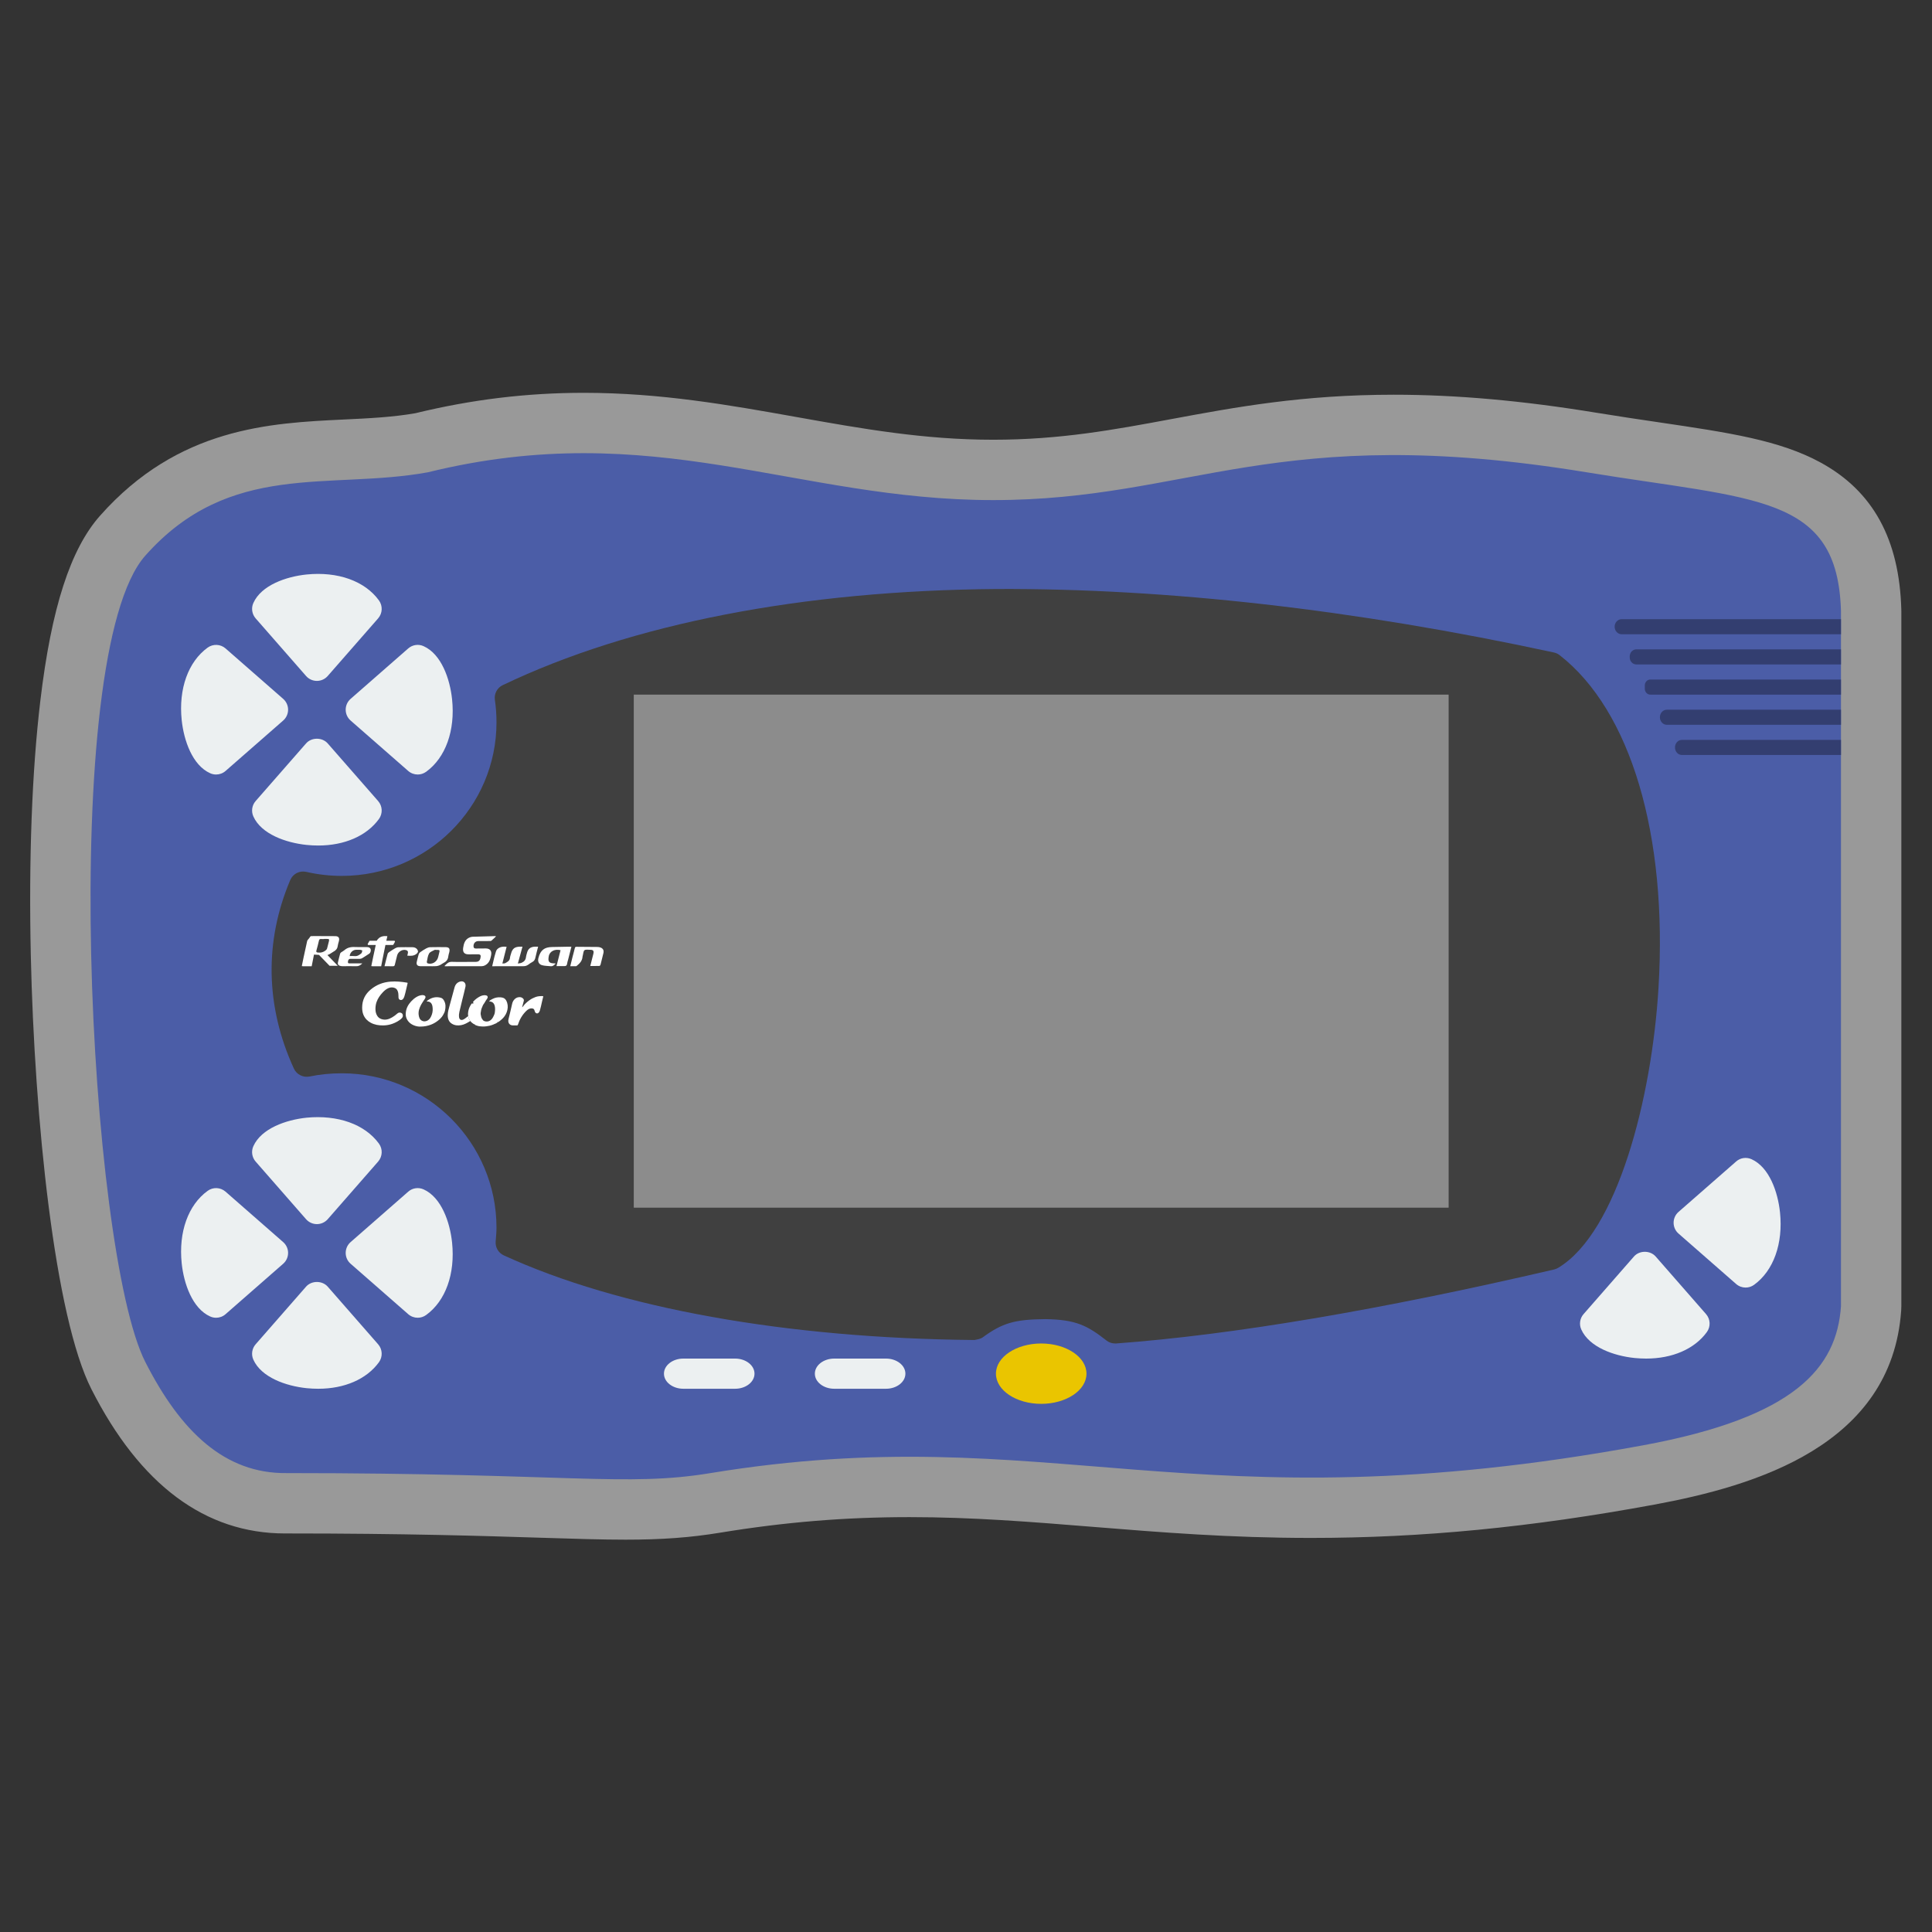 <?xml version="1.0" encoding="UTF-8" standalone="no"?>
<svg
   xmlns:dc="http://purl.org/dc/elements/1.1/"
   xmlns:cc="http://creativecommons.org/ns#"
   xmlns:rdf="http://www.w3.org/1999/02/22-rdf-syntax-ns#"
   xmlns:svg="http://www.w3.org/2000/svg"
   xmlns="http://www.w3.org/2000/svg"
   viewBox="0 0 341.333 341.333"
   height="256"
   width="256"
   xml:space="preserve"
   id="svg2"
   version="1.1"><rect x="0" y="0" width="341.333" height="341.333" fill="#333333" stroke="none"/><defs
     id="defs6"><clipPath
       id="clipPath18"
       clipPathUnits="userSpaceOnUse"><path
         id="path16"
         d="M 0,256 H 256 V 0 H 0 Z" /></clipPath><clipPath
       id="clipPath26"
       clipPathUnits="userSpaceOnUse"><path
         id="path24"
         d="M 4,204 H 252 V 52 H 4 Z" /></clipPath></defs><g
     transform="matrix(1.333,0,0,-1.333,0,341.333)"
     id="g10"><g
       id="g12"><g
         clip-path="url(#clipPath18)"
         id="g14"><g
           id="g20"><g
             id="g22" /><g
             id="g34"><g
               style="opacity:0.5"
               id="g32"
               clip-path="url(#clipPath26)"><g
                 id="g30"
                 transform="translate(77.371,204)"><path
                   id="path28"
                   style="fill:#ffffff;fill-opacity:1;fill-rule:nonzero;stroke:none"
                   d="m 0,0 c -7.538,0 -14.841,-0.884 -22.317,-2.703 -3.006,-0.527 -6.162,-0.678 -9.498,-0.836 -9.762,-0.465 -21.911,-1.042 -32.287,-12.739 -3.939,-4.439 -6.455,-12.229 -7.92,-24.516 -1.112,-9.326 -1.55,-21.009 -1.265,-33.787 0.483,-21.692 3.156,-47.879 8.037,-57.483 6.447,-12.683 15.081,-19.114 25.663,-19.114 l 0.198,0.001 c 15.704,0 26.121,-0.329 33.728,-0.569 4.496,-0.142 8.048,-0.254 11.221,-0.254 4.835,0 8.585,0.278 12.538,0.929 8.56,1.404 16.533,2.058 25.088,2.058 8.336,0 16.089,-0.627 24.297,-1.29 8.93,-0.722 18.164,-1.468 28.885,-1.468 14.719,0 29.174,1.402 45.491,4.411 13.457,2.482 31.492,7.849 32.75,25.729 0.013,0.187 0.02,0.374 0.02,0.561 v 92.114 c 0,0.074 -0.001,0.149 -0.003,0.223 -0.26,9.319 -3.749,15.69 -10.668,19.477 -5.445,2.981 -12.181,3.976 -21.505,5.353 -2.611,0.385 -5.309,0.784 -8.242,1.264 -9.799,1.607 -18.582,2.388 -26.854,2.388 -12.09,0 -20.957,-1.647 -29.533,-3.24 -7.546,-1.402 -14.673,-2.727 -23.569,-2.727 -9.191,0 -17.403,1.465 -26.097,3.016 C 19.335,-1.628 10.212,0 0,0" /></g></g></g></g><g
           transform="translate(19.253,75.561)"
           id="g36"><path
             id="path38"
             style="fill:#4b5da7;fill-opacity:1;fill-rule:nonzero;stroke:none"
             d="m 0,0 c 4.685,-9.217 10.529,-14.83 18.729,-14.738 37.458,0 44.949,-1.852 56.187,0 44.949,7.369 63.678,-7.369 123.61,3.684 20.197,3.725 25.65,10.306 26.221,18.423 v 92.114 c -0.432,15.519 -11.238,14.738 -33.712,18.423 -41.31,6.772 -52.441,-3.685 -78.662,-3.685 -26.22,0 -44.949,11.054 -74.915,3.685 C 24.415,115.528 11.237,119.518 0,106.852 -11.631,93.742 -7.492,14.738 0,0" /></g><g
           transform="translate(206.71,169.231)"
           id="g40"><path
             id="path42"
             style="fill:#404040;fill-opacity:1;fill-rule:nonzero;stroke:none"
             d="m 0,0 c -0.222,0.173 -0.477,0.293 -0.753,0.352 -26.565,5.744 -51.409,8.509 -73.779,8.415 -25.854,-0.188 -48.519,-4.594 -65.549,-12.742 -0.735,-0.351 -1.155,-1.139 -1.037,-1.946 0.14,-0.961 0.213,-1.986 0.213,-2.987 0,-11.221 -9.195,-20.349 -20.498,-20.349 -1.594,0 -3.177,0.18 -4.702,0.532 -0.899,0.207 -1.785,-0.256 -2.138,-1.086 -3.447,-8.142 -3.28,-16.783 0.487,-24.988 0.361,-0.789 1.221,-1.214 2.077,-1.047 1.346,0.284 2.786,0.426 4.276,0.426 11.303,0 20.498,-9.183 20.498,-20.466 0,-0.563 -0.053,-1.152 -0.109,-1.82 -0.067,-0.782 0.364,-1.519 1.077,-1.846 15.261,-7.006 37.411,-10.989 62.373,-11.218 0.355,0.066 0.791,0.124 1.115,0.36 2.601,1.897 4.217,2.369 8.237,2.406 4.127,-0.044 5.648,-0.876 8.152,-2.831 0.328,-0.258 0.732,-0.396 1.147,-0.396 0.047,0 0.091,0 0.138,0.003 15.497,1.149 35.027,4.448 58.051,9.808 0.189,0.047 0.371,0.12 0.538,0.218 7.88,4.746 12.415,22.569 13.292,37.126 C 14.325,-23.821 9.426,-7.344 0,0" /></g><g
           transform="translate(144,74)"
           id="g44"><path
             id="path46"
             style="fill:#eac500;fill-opacity:1;fill-rule:nonzero;stroke:none"
             d="m 0,0 c 0,-2.209 -2.686,-4 -6,-4 -3.314,0 -6,1.791 -6,4 0,2.209 2.686,4 6,4 3.314,0 6,-1.791 6,-4" /></g><g
           transform="translate(110.571,76)"
           id="g48"><path
             id="path50"
             style="fill:#ecf0f1;fill-opacity:1;fill-rule:nonzero;stroke:none"
             d="m 0,0 h 6.857 c 1.42,0 2.572,-0.895 2.572,-2 0,-1.105 -1.152,-2 -2.572,-2 H 0 c -1.42,0 -2.571,0.895 -2.571,2 0,1.105 1.151,2 2.571,2" /></g><g
           transform="translate(90.571,76)"
           id="g52"><path
             id="path54"
             style="fill:#ecf0f1;fill-opacity:1;fill-rule:nonzero;stroke:none"
             d="m 0,0 h 6.857 c 1.42,0 2.572,-0.895 2.572,-2 0,-1.105 -1.152,-2 -2.572,-2 H 0 c -1.42,0 -2.571,0.895 -2.571,2 0,1.105 1.151,2 2.571,2" /></g><g
           transform="translate(40.563,166.471)"
           id="g56"><path
             id="path58"
             style="fill:#ecf0f1;fill-opacity:1;fill-rule:nonzero;stroke:none"
             d="m 0,0 c 0.363,-0.416 0.887,-0.652 1.437,-0.652 0.55,0 1.074,0.236 1.437,0.652 l 6.68,7.635 c 0.585,0.669 0.63,1.657 0.108,2.379 C 7.789,12.592 4.21,13.867 0.067,13.451 -2.65,13.168 -5.929,12.029 -6.984,9.673 -7.289,8.992 -7.17,8.196 -6.68,7.635 Z" /></g><g
           transform="translate(43.437,157.531)"
           id="g60"><path
             id="path62"
             style="fill:#ecf0f1;fill-opacity:1;fill-rule:nonzero;stroke:none"
             d="m 0,0 c -0.727,0.831 -2.147,0.831 -2.874,0 l -6.68,-7.635 c -0.49,-0.561 -0.609,-1.357 -0.304,-2.038 1.055,-2.356 4.334,-3.495 7.051,-3.778 0.526,-0.054 1.042,-0.08 1.547,-0.08 3.47,0 6.412,1.265 8.048,3.517 0.522,0.722 0.477,1.71 -0.108,2.379 z" /></g><g
           transform="translate(38.183,162.001)"
           id="g64"><path
             id="path66"
             style="fill:#ecf0f1;fill-opacity:1;fill-rule:nonzero;stroke:none"
             d="m 0,0 c 0,0.55 -0.237,1.074 -0.652,1.437 l -7.635,6.681 c -0.672,0.589 -1.658,0.626 -2.378,0.108 -2.579,-1.875 -3.865,-5.462 -3.437,-9.596 0.284,-2.718 1.422,-5.997 3.778,-7.052 0.252,-0.114 0.517,-0.168 0.781,-0.168 0.453,0 0.902,0.162 1.256,0.472 l 7.635,6.681 C -0.237,-1.074 0,-0.55 0,0" /></g><g
           transform="translate(59.919,163.371)"
           id="g68"><path
             id="path70"
             style="fill:#ecf0f1;fill-opacity:1;fill-rule:nonzero;stroke:none"
             d="M 0,0 C -0.283,2.718 -1.422,5.997 -3.778,7.052 -4.46,7.363 -5.256,7.24 -5.815,6.748 l -7.634,-6.681 c -0.416,-0.363 -0.653,-0.887 -0.653,-1.437 0,-0.55 0.237,-1.074 0.653,-1.437 l 7.634,-6.681 c 0.358,-0.313 0.807,-0.472 1.256,-0.472 0.393,0 0.787,0.121 1.122,0.364 C -0.857,-7.721 0.429,-4.135 0,0" /></g><g
           transform="translate(40.563,94.474)"
           id="g72"><path
             id="path74"
             style="fill:#ecf0f1;fill-opacity:1;fill-rule:nonzero;stroke:none"
             d="m 0,0 c 0.363,-0.414 0.887,-0.653 1.437,-0.653 0.55,0 1.074,0.239 1.437,0.653 l 6.68,7.637 c 0.586,0.671 0.63,1.656 0.108,2.379 -1.875,2.577 -5.465,3.833 -9.591,3.438 -2.72,-0.283 -6,-1.424 -7.055,-3.781 C -7.29,8.994 -7.17,8.196 -6.68,7.637 Z" /></g><g
           transform="translate(43.437,85.532)"
           id="g76"><path
             id="path78"
             style="fill:#ecf0f1;fill-opacity:1;fill-rule:nonzero;stroke:none"
             d="m 0,0 c -0.727,0.828 -2.147,0.828 -2.874,0 l -6.68,-7.637 c -0.49,-0.559 -0.61,-1.357 -0.304,-2.036 1.055,-2.357 4.335,-3.498 7.055,-3.781 0.524,-0.052 1.04,-0.078 1.545,-0.078 3.469,0 6.41,1.264 8.046,3.516 0.522,0.723 0.477,1.708 -0.108,2.379 z" /></g><g
           transform="translate(38.183,90.003)"
           id="g80"><path
             id="path82"
             style="fill:#ecf0f1;fill-opacity:1;fill-rule:nonzero;stroke:none"
             d="m 0,0 c 0,0.552 -0.237,1.074 -0.652,1.436 l -7.635,6.682 c -0.673,0.589 -1.659,0.634 -2.378,0.108 -2.58,-1.872 -3.864,-5.459 -3.437,-9.591 0.281,-2.718 1.422,-6 3.778,-7.059 0.25,-0.112 0.516,-0.168 0.781,-0.168 0.453,0 0.902,0.161 1.256,0.474 l 7.635,6.682 C -0.237,-1.074 0,-0.552 0,0" /></g><g
           transform="translate(59.919,91.368)"
           id="g84"><path
             id="path86"
             style="fill:#ecf0f1;fill-opacity:1;fill-rule:nonzero;stroke:none"
             d="M 0,0 C -0.281,2.718 -1.422,6 -3.778,7.059 -4.455,7.361 -5.256,7.253 -5.815,6.753 L -13.45,0.071 c -0.415,-0.362 -0.652,-0.884 -0.652,-1.436 0,-0.552 0.237,-1.074 0.652,-1.435 l 7.635,-6.683 c 0.358,-0.313 0.807,-0.473 1.256,-0.473 0.393,0 0.786,0.119 1.122,0.365 C -0.857,-7.719 0.427,-4.132 0,0" /></g><g
           transform="translate(219.437,89.532)"
           id="g88"><path
             id="path90"
             style="fill:#ecf0f1;fill-opacity:1;fill-rule:nonzero;stroke:none"
             d="m 0,0 c -0.727,0.828 -2.147,0.828 -2.874,0 l -6.68,-7.637 c -0.49,-0.559 -0.61,-1.357 -0.304,-2.036 1.055,-2.357 4.335,-3.498 7.055,-3.781 0.524,-0.052 1.04,-0.078 1.545,-0.078 3.469,0 6.41,1.264 8.046,3.516 0.522,0.723 0.477,1.708 -0.108,2.379 z" /></g><g
           transform="translate(235.919,95.368)"
           id="g92"><path
             id="path94"
             style="fill:#ecf0f1;fill-opacity:1;fill-rule:nonzero;stroke:none"
             d="M 0,0 C -0.281,2.718 -1.422,6 -3.778,7.059 -4.455,7.361 -5.256,7.253 -5.815,6.753 L -13.45,0.071 c -0.415,-0.362 -0.652,-0.884 -0.652,-1.436 0,-0.552 0.237,-1.074 0.652,-1.435 l 7.635,-6.683 c 0.358,-0.313 0.807,-0.473 1.256,-0.473 0.393,0 0.786,0.119 1.122,0.365 C -0.857,-7.719 0.427,-4.132 0,0" /></g><g
           transform="translate(243.066,174)"
           id="g96"><path
             id="path98"
             style="fill:#333e70;fill-opacity:1;fill-rule:nonzero;stroke:none"
             d="m 0,0 h -19.691 -8.441 c -0.516,0 -0.934,-0.446 -0.934,-0.996 v -0.008 c 0,-0.55 0.418,-0.996 0.934,-0.996 H -19.691 0 0.934 v 0.996 0.008 l 0,0.996 z" /></g><g
           transform="translate(223.467,170)"
           id="g100"><path
             id="path102"
             style="fill:#333e70;fill-opacity:1;fill-rule:nonzero;stroke:none"
             d="M 0,0 H -6.592 C -7.075,0 -7.467,-0.42 -7.467,-0.937 V -1.063 C -7.467,-1.58 -7.075,-2 -6.592,-2 H 0 19.658 20.533 V -1.063 -0.937 0 l -0.875,0 z" /></g><g
           transform="translate(223.571,166)"
           id="g104"><path
             id="path106"
             style="fill:#333e70;fill-opacity:1;fill-rule:nonzero;stroke:none"
             d="M 0,0 H -4.846 C -5.247,0 -5.572,-0.35 -5.572,-0.781 V -1.219 C -5.572,-1.65 -5.247,-2 -4.846,-2 H 0 19.703 20.428 V -1.219 -0.781 0 l -0.725,0 z" /></g><g
           transform="translate(223.692,162)"
           id="g108"><path
             id="path110"
             style="fill:#333e70;fill-opacity:1;fill-rule:nonzero;stroke:none"
             d="m 0,0 h -2.772 c -0.509,0 -0.92,-0.446 -0.92,-0.996 v -0.008 c 0,-0.55 0.411,-0.996 0.92,-0.996 H 0 19.388 20.308 V -1.004 -0.996 0 h -0.92 z" /></g><g
           transform="translate(223.833,158)"
           id="g112"><path
             id="path114"
             style="fill:#333e70;fill-opacity:1;fill-rule:nonzero;stroke:none"
             d="M 0,0 H -0.92 C -1.424,0 -1.833,-0.446 -1.833,-0.997 V -1.004 C -1.833,-1.554 -1.424,-2 -0.92,-2 H 0 19.253 20.167 V -1.004 -0.997 0 h -0.914 z" /></g><path
           id="path116"
           style="fill:#8c8c8c;fill-opacity:1;fill-rule:nonzero;stroke:none"
           d="M 84,164 H 192 V 96 H 84 Z" /><g
           transform="translate(65.75,131.966)"
           id="g118"><path
             id="path120"
             style="fill:#ffffff;fill-opacity:1;fill-rule:nonzero;stroke:none"
             d="m 0,0 c -0.227,-0.215 -0.416,-0.408 -0.622,-0.579 -0.06,-0.049 -0.169,-0.045 -0.256,-0.046 -0.494,-0.006 -0.989,-0.004 -1.484,-0.007 -0.392,-0.001 -0.659,-0.314 -0.627,-0.725 0.016,-0.209 0.143,-0.262 0.318,-0.261 0.429,0.004 0.859,0.007 1.289,0.01 0.572,0.003 0.841,-0.325 0.723,-0.905 -0.085,-0.42 -0.187,-0.837 -0.524,-1.136 -0.211,-0.187 -0.444,-0.31 -0.726,-0.311 -1.605,-0.003 -3.211,-0.004 -4.817,-0.006 -0.028,0 -0.057,0.007 -0.122,0.016 0.296,0.308 0.522,0.585 0.99,0.568 1.051,-0.04 2.105,0.008 3.158,-0.004 0.468,-0.005 0.621,0.268 0.657,0.72 0.016,0.219 -0.137,0.283 -0.322,0.281 -0.422,-0.002 -0.843,-0.002 -1.265,-0.005 -0.564,-0.005 -0.814,0.268 -0.735,0.845 0.08,0.582 0.245,1.126 0.831,1.383 0.131,0.058 0.279,0.098 0.421,0.103 C -2.117,-0.024 -1.12,0 -0.124,0.027 -0.101,0.027 -0.078,0.017 0,0" /></g><g
           transform="translate(69.248,130.595)"
           id="g122"><path
             id="path124"
             style="fill:#ffffff;fill-opacity:1;fill-rule:nonzero;stroke:none"
             d="m 0,0 c -0.203,-0.744 -0.4,-1.464 -0.61,-2.235 0.152,0.029 0.335,0.032 0.492,0.1 0.319,0.138 0.546,0.367 0.583,0.757 0.016,0.165 0.078,0.325 0.116,0.488 0.137,0.582 0.442,0.848 1.031,0.888 C 1.756,0.008 1.901,0 2.075,0 1.952,-0.484 1.817,-0.949 1.72,-1.422 1.66,-1.714 1.544,-1.923 1.274,-2.053 1.092,-2.14 0.928,-2.27 0.762,-2.389 0.569,-2.526 0.37,-2.59 0.128,-2.588 c -1.28,0.008 -2.561,-0.002 -3.841,-0.006 -0.087,-0.001 -0.174,0 -0.302,0 0.084,0.358 0.158,0.681 0.236,1.003 0.049,0.203 0.097,0.408 0.163,0.606 0.071,0.216 0.111,0.477 0.254,0.625 0.335,0.345 0.78,0.401 1.26,0.344 -0.185,-0.728 -0.367,-1.444 -0.563,-2.215 0.163,0.015 0.289,-0.008 0.376,0.042 0.285,0.163 0.6,0.302 0.634,0.719 0.015,0.181 0.088,0.357 0.135,0.535 0.177,0.665 0.477,0.909 1.149,0.934 C -0.259,0.004 -0.148,0 0,0" /></g><g
           transform="translate(75.734,130.589)"
           id="g126"><path
             id="path128"
             style="fill:#ffffff;fill-opacity:1;fill-rule:nonzero;stroke:none"
             d="m 0,0 c -0.152,-0.595 -0.294,-1.154 -0.436,-1.712 -0.044,-0.171 -0.112,-0.339 -0.129,-0.512 -0.027,-0.283 -0.175,-0.359 -0.423,-0.349 -0.315,0.012 -0.63,0.003 -0.989,0.003 0.185,0.725 0.361,1.416 0.538,2.108 -0.715,0.193 -1.434,-0.118 -1.561,-0.79 -0.136,-0.723 0.011,-0.945 0.743,-0.957 0.046,0 0.092,-0.008 0.174,-0.016 -0.205,-0.221 -0.389,-0.394 -0.68,-0.36 -0.383,0.044 -0.781,0.033 -1.147,0.14 -0.434,0.128 -0.579,0.511 -0.458,0.967 0.27,1.022 0.785,1.425 1.82,1.437 0.729,0.008 1.459,0.027 2.188,0.041 0.105,0.002 0.21,0 0.36,0" /></g><g
           transform="translate(78.235,128.035)"
           id="g130"><path
             id="path132"
             style="fill:#ffffff;fill-opacity:1;fill-rule:nonzero;stroke:none"
             d="M 0,0 C 0.131,0.519 0.255,1.03 0.39,1.538 0.515,2.01 0.415,2.153 -0.068,2.149 -0.309,2.146 -0.61,2.209 -0.771,2.085 -0.921,1.97 -0.922,1.645 -0.987,1.412 -1.005,1.348 -1.026,1.282 -1.03,1.216 -1.067,0.679 -1.396,0.341 -1.771,0.034 -1.808,0.004 -1.855,-0.03 -1.899,-0.031 c -0.24,-0.006 -0.481,-0.003 -0.755,-0.003 0.104,0.427 0.196,0.816 0.295,1.203 0.101,0.398 0.216,0.792 0.309,1.192 0.034,0.146 0.1,0.182 0.235,0.181 C -0.89,2.531 0.034,2.532 0.959,2.519 1.11,2.517 1.271,2.49 1.407,2.428 1.714,2.288 1.819,2.044 1.74,1.707 1.618,1.193 1.492,0.68 1.358,0.169 1.34,0.104 1.265,0.009 1.214,0.007 0.82,-0.006 0.425,0 0,0" /></g><g
           transform="translate(57.833,130.165)"
           id="g134"><path
             id="path136"
             style="fill:#ffffff;fill-opacity:1;fill-rule:nonzero;stroke:none"
             d="m 0,0 c -0.081,0 -0.177,0.03 -0.24,-0.005 -0.255,-0.143 -0.594,-0.248 -0.726,-0.476 -0.183,-0.317 -0.216,-0.731 -0.296,-1.107 -0.012,-0.057 0.062,-0.181 0.117,-0.198 0.592,-0.18 1.224,0.2 1.381,0.818 0.041,0.162 0.08,0.324 0.12,0.487 C 0.477,0.001 0.477,0 0,0 m -1.004,-2.161 c -0.365,0 -0.73,-0.006 -1.095,10e-4 -0.441,0.009 -0.591,0.216 -0.482,0.647 0.08,0.317 0.152,0.637 0.247,0.949 0.031,0.099 0.11,0.201 0.194,0.26 0.262,0.183 0.529,0.362 0.809,0.511 0.157,0.084 0.344,0.148 0.518,0.153 0.673,0.017 1.347,0.012 2.02,0.007 C 1.693,0.363 1.827,0.175 1.711,-0.318 1.67,-0.49 1.604,-0.658 1.587,-0.831 1.545,-1.254 1.341,-1.536 0.973,-1.714 0.798,-1.799 0.646,-1.937 0.47,-2.018 0.313,-2.089 0.139,-2.143 -0.031,-2.154 -0.354,-2.175 -0.68,-2.16 -1.004,-2.16 Z" /></g><g
           transform="translate(46.35,129.351)"
           id="g138"><path
             id="path140"
             style="fill:#ffffff;fill-opacity:1;fill-rule:nonzero;stroke:none"
             d="M 0,0 C 0.214,0 0.43,0.021 0.641,-0.005 1.008,-0.05 1.281,0.146 1.538,0.357 1.625,0.429 1.631,0.606 1.674,0.735 1.582,0.767 1.491,0.82 1.397,0.826 1.204,0.84 1.009,0.833 0.816,0.828 0.413,0.817 0.025,0.441 0,0 M 1.672,-0.969 C 1.431,-1.22 1.183,-1.365 0.846,-1.35 c -0.599,0.027 -1.199,-10e-4 -1.798,0.003 -0.127,10e-4 -0.26,0.022 -0.38,0.064 -0.183,0.065 -0.278,0.217 -0.234,0.415 0.088,0.401 0.191,0.798 0.299,1.194 0.017,0.064 0.077,0.126 0.133,0.166 0.139,0.101 0.301,0.171 0.428,0.284 0.452,0.402 0.979,0.452 1.543,0.419 C 1.33,1.167 1.825,1.204 2.319,1.185 2.736,1.169 2.895,0.894 2.737,0.498 2.71,0.427 2.648,0.359 2.586,0.317 2.273,0.108 1.958,-0.098 1.636,-0.292 1.551,-0.343 1.44,-0.366 1.34,-0.368 0.911,-0.376 0.481,-0.369 0.052,-0.373 -0.124,-0.374 -0.244,-0.56 -0.236,-0.805 c 0.006,-0.199 0.15,-0.163 0.266,-0.164 0.547,-0.001 1.094,0 1.642,0" /></g><g
           transform="translate(50.962,128.003)"
           id="g142"><path
             id="path144"
             style="fill:#ffffff;fill-opacity:1;fill-rule:nonzero;stroke:none"
             d="m 0,0 c 0.144,0.575 0.271,1.112 0.418,1.644 0.025,0.091 0.12,0.176 0.203,0.233 0.264,0.18 0.531,0.357 0.809,0.512 0.13,0.072 0.288,0.123 0.434,0.126 0.6,0.015 1.2,0.009 1.8,0.007 C 3.943,2.521 4.197,2.449 4.361,2.19 4.502,1.967 4.438,1.801 4.242,1.641 3.875,1.342 3.467,1.365 3.022,1.401 3.048,1.514 3.071,1.61 3.094,1.706 3.149,1.948 3.077,2.075 2.848,2.138 2.364,2.271 1.793,1.921 1.671,1.42 1.573,1.013 1.462,0.609 1.369,0.201 1.335,0.052 1.273,-0.007 1.122,-0.003 0.758,0.007 0.394,0 0,0" /></g><g
           transform="translate(43.589,131.286)"
           id="g146"><path
             id="path148"
             style="fill:#ffffff;fill-opacity:1;fill-rule:nonzero;stroke:none"
             d="m 0,0 c -0.074,-0.31 -0.149,-0.62 -0.237,-0.926 -0.023,-0.081 -0.08,-0.165 -0.143,-0.22 -0.314,-0.269 -0.674,-0.376 -1.084,-0.324 -0.179,0.022 -0.244,0.078 -0.189,0.273 0.12,0.427 0.235,0.857 0.332,1.29 0.039,0.172 0.105,0.247 0.277,0.231 0.137,-0.012 0.276,-0.002 0.414,-0.002 0,0.004 0,0.009 0,0.013 0.13,0 0.26,0.002 0.389,0 C 0.039,0.329 0.069,0.29 0,0 m 0.638,-1.335 c 0.288,0.154 0.483,0.369 0.53,0.721 C 1.196,-0.399 1.266,-0.19 1.323,0.02 1.442,0.46 1.297,0.696 0.854,0.702 0.026,0.715 -0.802,0.715 -1.629,0.712 -1.694,0.714 -1.758,0.714 -1.821,0.711 -1.992,0.71 -2.163,0.709 -2.335,0.709 -2.398,0.708 -2.501,0.629 -2.517,0.567 -2.526,0.534 -2.646,0.382 -2.694,0.33 -2.773,0.245 -2.858,0.143 -2.883,0.034 -3.048,-0.677 -3.198,-1.391 -3.35,-2.105 -3.432,-2.488 -3.507,-2.872 -3.589,-3.27 c 0.074,-0.007 0.121,-0.016 0.168,-0.016 0.381,0 0.762,0 1.143,0 10e-4,0.002 0.137,0.711 0.304,1.545 0.22,-0.01 0.45,-0.021 0.661,-0.04 0.383,-0.406 1.404,-1.446 1.404,-1.446 H 1.18 l -1.372,1.423 c 0.168,0.049 0.326,0.137 0.478,0.245 0.114,0.08 0.23,0.158 0.352,0.224" /></g><g
           transform="translate(52.254,131.375)"
           id="g150"><path
             id="path152"
             style="fill:#ffffff;fill-opacity:1;fill-rule:nonzero;stroke:none"
             d="m 0,0 h -1.052 c 0.055,0.252 0.103,0.465 0.14,0.612 C -1.392,0.656 -1.816,0.601 -2.15,0.241 -2.215,0.171 -2.284,0.088 -2.32,0 H -3.226 C -3.261,0 -3.293,-0.019 -3.31,-0.051 l -0.199,-0.358 c -0.037,-0.067 0.01,-0.151 0.084,-0.151 h 0.972 c -0.121,-0.544 -0.236,-1.089 -0.352,-1.634 -0.082,-0.383 -0.158,-0.767 -0.239,-1.165 0.074,-0.007 0.121,-0.016 0.168,-0.016 0.381,0 0.762,0 1.143,0 0,0.004 0.307,1.592 0.562,2.815 h 0.972 c 0.035,0 0.067,0.019 0.085,0.05 l 0.198,0.359 C 0.122,-0.084 0.075,0 0,0" /></g><g
           transform="translate(50.757,120.156)"
           id="g154"><path
             id="path156"
             style="fill:#ffffff;fill-opacity:1;fill-rule:nonzero;stroke:none"
             d="m 0,0 c -0.561,-0.003 -1.107,0.082 -1.612,0.352 -0.429,0.229 -0.769,0.566 -0.971,1.04 -0.131,0.308 -0.174,0.633 -0.174,0.969 -0.002,1.014 0.412,1.8 1.151,2.41 C -0.842,5.402 0.029,5.729 0.99,5.805 1.722,5.862 2.446,5.795 3.168,5.673 3.222,5.664 3.288,5.669 3.262,5.569 3.115,5 3.013,4.418 2.84,3.855 2.802,3.729 2.747,3.609 2.664,3.507 2.563,3.382 2.413,3.337 2.269,3.388 2.123,3.439 2.069,3.559 2.059,3.71 2.046,3.899 2.063,4.089 2.029,4.277 1.974,4.577 1.862,4.838 1.576,4.958 1.304,5.072 1.027,5.065 0.753,4.955 0.447,4.832 0.198,4.623 -0.03,4.379 -0.382,4.002 -0.682,3.588 -0.855,3.083 -0.963,2.77 -0.999,2.448 -0.994,2.113 -0.989,1.8 -0.913,1.52 -0.752,1.263 -0.623,1.058 -0.443,0.924 -0.221,0.847 0.3,0.667 0.773,0.806 1.229,1.077 1.463,1.216 1.681,1.378 1.886,1.561 2.002,1.663 2.133,1.728 2.288,1.698 2.44,1.668 2.57,1.6 2.616,1.43 2.662,1.261 2.629,1.105 2.512,0.978 2.354,0.807 2.167,0.674 1.971,0.557 1.359,0.193 0.703,0.001 0,0" /></g><g
           transform="translate(55.722,120.003)"
           id="g158"><path
             id="path160"
             style="fill:#ffffff;fill-opacity:1;fill-rule:nonzero;stroke:none"
             d="m 0,0 c -0.241,-0.015 -0.52,0.032 -0.784,0.13 -0.478,0.177 -0.869,0.482 -1.072,0.999 -0.09,0.23 -0.105,0.476 -0.081,0.725 0.056,0.589 0.321,1.062 0.702,1.475 0.212,0.231 0.445,0.432 0.71,0.591 0.238,0.142 0.49,0.234 0.762,0.253 C 0.336,4.18 0.435,4.163 0.527,4.121 0.671,4.054 0.708,3.933 0.644,3.778 0.588,3.644 0.487,3.545 0.416,3.423 0.311,3.24 0.182,3.072 0.083,2.886 -0.144,2.456 -0.302,2.001 -0.226,1.496 -0.181,1.196 -0.078,0.919 0.204,0.772 0.43,0.655 0.658,0.673 0.883,0.774 1.233,0.932 1.397,1.257 1.52,1.608 1.642,1.96 1.653,2.328 1.592,2.694 1.542,2.997 1.393,3.224 1.094,3.305 1.04,3.319 0.987,3.312 0.935,3.321 0.906,3.326 0.862,3.311 0.852,3.351 0.843,3.388 0.881,3.41 0.906,3.43 0.947,3.464 0.993,3.494 1.038,3.525 1.557,3.875 2.111,3.986 2.713,3.815 2.943,3.749 3.061,3.575 3.165,3.37 3.365,2.973 3.349,2.555 3.261,2.136 3.212,1.906 3.106,1.698 2.983,1.498 2.826,1.24 2.623,1.031 2.399,0.846 2.101,0.601 1.775,0.403 1.422,0.265 0.978,0.091 0.518,-0.002 0,0" /></g><g
           transform="translate(65.831,120.547)"
           id="g162"><path
             id="path164"
             style="fill:#ffffff;fill-opacity:1;fill-rule:nonzero;stroke:none"
             d="M 0,0 C 0.005,0.008 0.026,0.012 0.007,0.027 0.005,0.017 0.003,0.008 0.001,-0.001 -0.001,-0.004 -0.003,-0.007 -0.005,-0.01 -0.003,-0.006 -0.002,-0.003 0,0 m -3.143,2.709 c 10e-4,0.005 0.002,0.009 0.004,0.014 0.015,0.005 0.022,0.015 0.022,0.031 0.217,0.249 0.472,0.449 0.747,0.614 0.291,0.175 0.607,0.293 0.947,0.227 C -1.16,3.544 -1.124,3.327 -1.3,3.102 -1.469,2.884 -1.578,2.626 -1.745,2.414 -1.834,2.3 -1.865,2.169 -1.923,2.048 -2.047,1.793 -2.098,1.512 -2.13,1.23 -2.141,1.137 -2.097,1.041 -2.105,0.943 -2.114,0.931 -2.118,0.918 -2.104,0.91 -2.1,0.907 -2.09,0.917 -2.082,0.921 c 0.006,-0.208 0.09,-0.381 0.209,-0.539 0.035,-0.046 0.068,-0.1 0.112,-0.133 0.085,-0.062 0.187,-0.094 0.287,-0.11 0.413,-0.07 0.775,0.153 0.984,0.554 0.069,0.133 0.138,0.264 0.189,0.407 0.03,0.083 0.046,0.172 0.057,0.254 0.041,0.304 0.054,0.612 -0.036,0.913 -0.088,0.294 -0.272,0.464 -0.558,0.509 -0.056,0.009 -0.112,0.018 -0.176,0.028 0.134,0.148 0.301,0.232 0.466,0.317 0.337,0.173 0.695,0.243 1.067,0.21 C 0.736,3.311 0.959,3.272 1.122,3.099 1.25,2.964 1.335,2.79 1.39,2.607 1.516,2.179 1.475,1.755 1.322,1.347 1.184,0.979 0.954,0.674 0.669,0.417 0.508,0.273 0.344,0.133 0.151,0.037 0.053,0.129 0.067,0.004 0.035,-0.031 0.028,-0.033 0.024,-0.037 0.021,-0.044 0.013,-0.053 0.005,-0.061 -0.002,-0.07 c -0.303,-0.153 -0.612,-0.286 -0.941,-0.362 -0.309,-0.071 -0.62,-0.11 -0.936,-0.103 -0.264,0.007 -0.525,0.032 -0.775,0.129 -0.091,0.036 -0.197,0.046 -0.259,0.15 -0.026,0.044 -0.094,0.015 -0.134,0.051 -0.118,0.105 -0.266,0.168 -0.365,0.3 -0.027,0.036 -0.053,0.077 -0.099,0.092 -0.115,0.205 -0.216,0.417 -0.288,0.643 0.051,0.044 0.003,0.092 0,0.135 -0.018,0.355 0.044,0.695 0.18,1.014 0.087,0.206 0.198,0.402 0.351,0.565 0.028,-10e-4 0.048,-0.011 0.069,-0.037 0.03,-0.038 0.076,-0.003 0.083,0.02 0.009,0.032 0.089,0.022 0.045,0.056 -0.047,0.036 -0.03,0.097 -0.072,0.126" /></g><g
           transform="translate(69.196,122.56)"
           id="g166"><path
             id="path168"
             style="fill:#ffffff;fill-opacity:1;fill-rule:nonzero;stroke:none"
             d="M 0,0 C 0.081,0.044 0.116,0.098 0.151,0.148 0.379,0.467 0.667,0.713 0.976,0.936 1.226,1.117 1.493,1.252 1.777,1.358 2.091,1.475 2.416,1.489 2.744,1.481 2.824,1.479 2.805,1.426 2.794,1.379 2.742,1.16 2.686,0.941 2.636,0.722 2.549,0.342 2.473,-0.041 2.361,-0.414 2.33,-0.515 2.288,-0.608 2.219,-0.689 2.138,-0.785 2.042,-0.829 1.925,-0.803 1.814,-0.777 1.743,-0.692 1.701,-0.582 1.675,-0.512 1.652,-0.442 1.629,-0.371 1.58,-0.217 1.463,-0.165 1.327,-0.15 1.012,-0.117 0.769,-0.272 0.549,-0.489 0.295,-0.739 0.074,-1.014 -0.113,-1.326 -0.297,-1.632 -0.436,-1.957 -0.549,-2.298 -0.571,-2.366 -0.6,-2.403 -0.677,-2.4 c -0.181,0.006 -0.362,0.003 -0.543,0 -0.418,-0.007 -0.699,0.334 -0.582,0.81 0.17,0.686 0.336,1.375 0.488,2.066 0.102,0.46 0.444,0.785 0.792,0.85 0.244,0.045 0.471,0.028 0.661,-0.174 C 0.225,1.062 0.255,0.96 0.227,0.845 0.173,0.621 0.108,0.399 0.048,0.176 0.034,0.126 0.021,0.076 0,0" /></g><g
           transform="translate(62.032,121.377)"
           id="g170"><path
             id="path172"
             style="fill:#ffffff;fill-opacity:1;fill-rule:nonzero;stroke:none"
             d="m 0,0 c 0.072,-0.227 0.173,-0.439 0.288,-0.643 -0.377,-0.23 -0.754,-0.461 -1.19,-0.539 -0.432,-0.077 -0.852,-0.053 -1.241,0.188 -0.419,0.261 -0.551,0.673 -0.544,1.165 0.007,0.416 0.13,0.804 0.235,1.197 0.217,0.812 0.438,1.623 0.661,2.433 0.116,0.423 0.373,0.702 0.78,0.802 0.44,0.107 0.77,-0.226 0.67,-0.693 C -0.466,3.327 -0.621,2.752 -0.762,2.173 -0.889,1.649 -1.019,1.125 -1.14,0.599 -1.193,0.371 -1.218,0.137 -1.193,-0.1 c 0.035,-0.339 0.256,-0.478 0.553,-0.347 0.207,0.092 0.377,0.242 0.552,0.384 C -0.06,-0.041 -0.029,-0.021 0,0" /></g><g
           transform="translate(65.866,120.515)"
           id="g174"><path
             id="path176"
             style="fill:#ffffff;fill-opacity:1;fill-rule:nonzero;stroke:none"
             d="M 0,0 C 0.032,0.036 0.018,0.16 0.116,0.068 0.087,0.027 0.053,-0.006 0,0" /></g><g
           transform="translate(65.829,120.477)"
           id="g178"><path
             id="path180"
             style="fill:#ffffff;fill-opacity:1;fill-rule:nonzero;stroke:none"
             d="M 0,0 C 0.008,0.009 0.015,0.017 0.023,0.026 0.015,0.017 0.008,0.009 0,0" /></g><g
           transform="translate(65.832,120.545)"
           id="g182"><path
             id="path184"
             style="fill:#ffffff;fill-opacity:1;fill-rule:nonzero;stroke:none"
             d="M 0,0 C 0.002,0.009 0.004,0.019 0.006,0.028 0.025,0.013 0.004,0.009 -0.001,0.001 Z" /></g><g
           transform="translate(63.748,121.468)"
           id="g186"><path
             id="path188"
             style="fill:#ffffff;fill-opacity:1;fill-rule:nonzero;stroke:none"
             d="M 0,0 C -0.007,-0.004 -0.018,-0.014 -0.022,-0.012 -0.036,-0.003 -0.031,0.01 -0.023,0.022 -0.015,0.014 -0.008,0.007 0,0" /></g><g
           transform="translate(65.831,120.547)"
           id="g190"><path
             id="path192"
             style="fill:#ffffff;fill-opacity:1;fill-rule:nonzero;stroke:none"
             d="m 0,0 c -0.002,-0.003 -0.003,-0.006 -0.005,-0.01 0.002,0.003 0.004,0.006 0.006,0.009 z" /></g></g></g></g></svg>